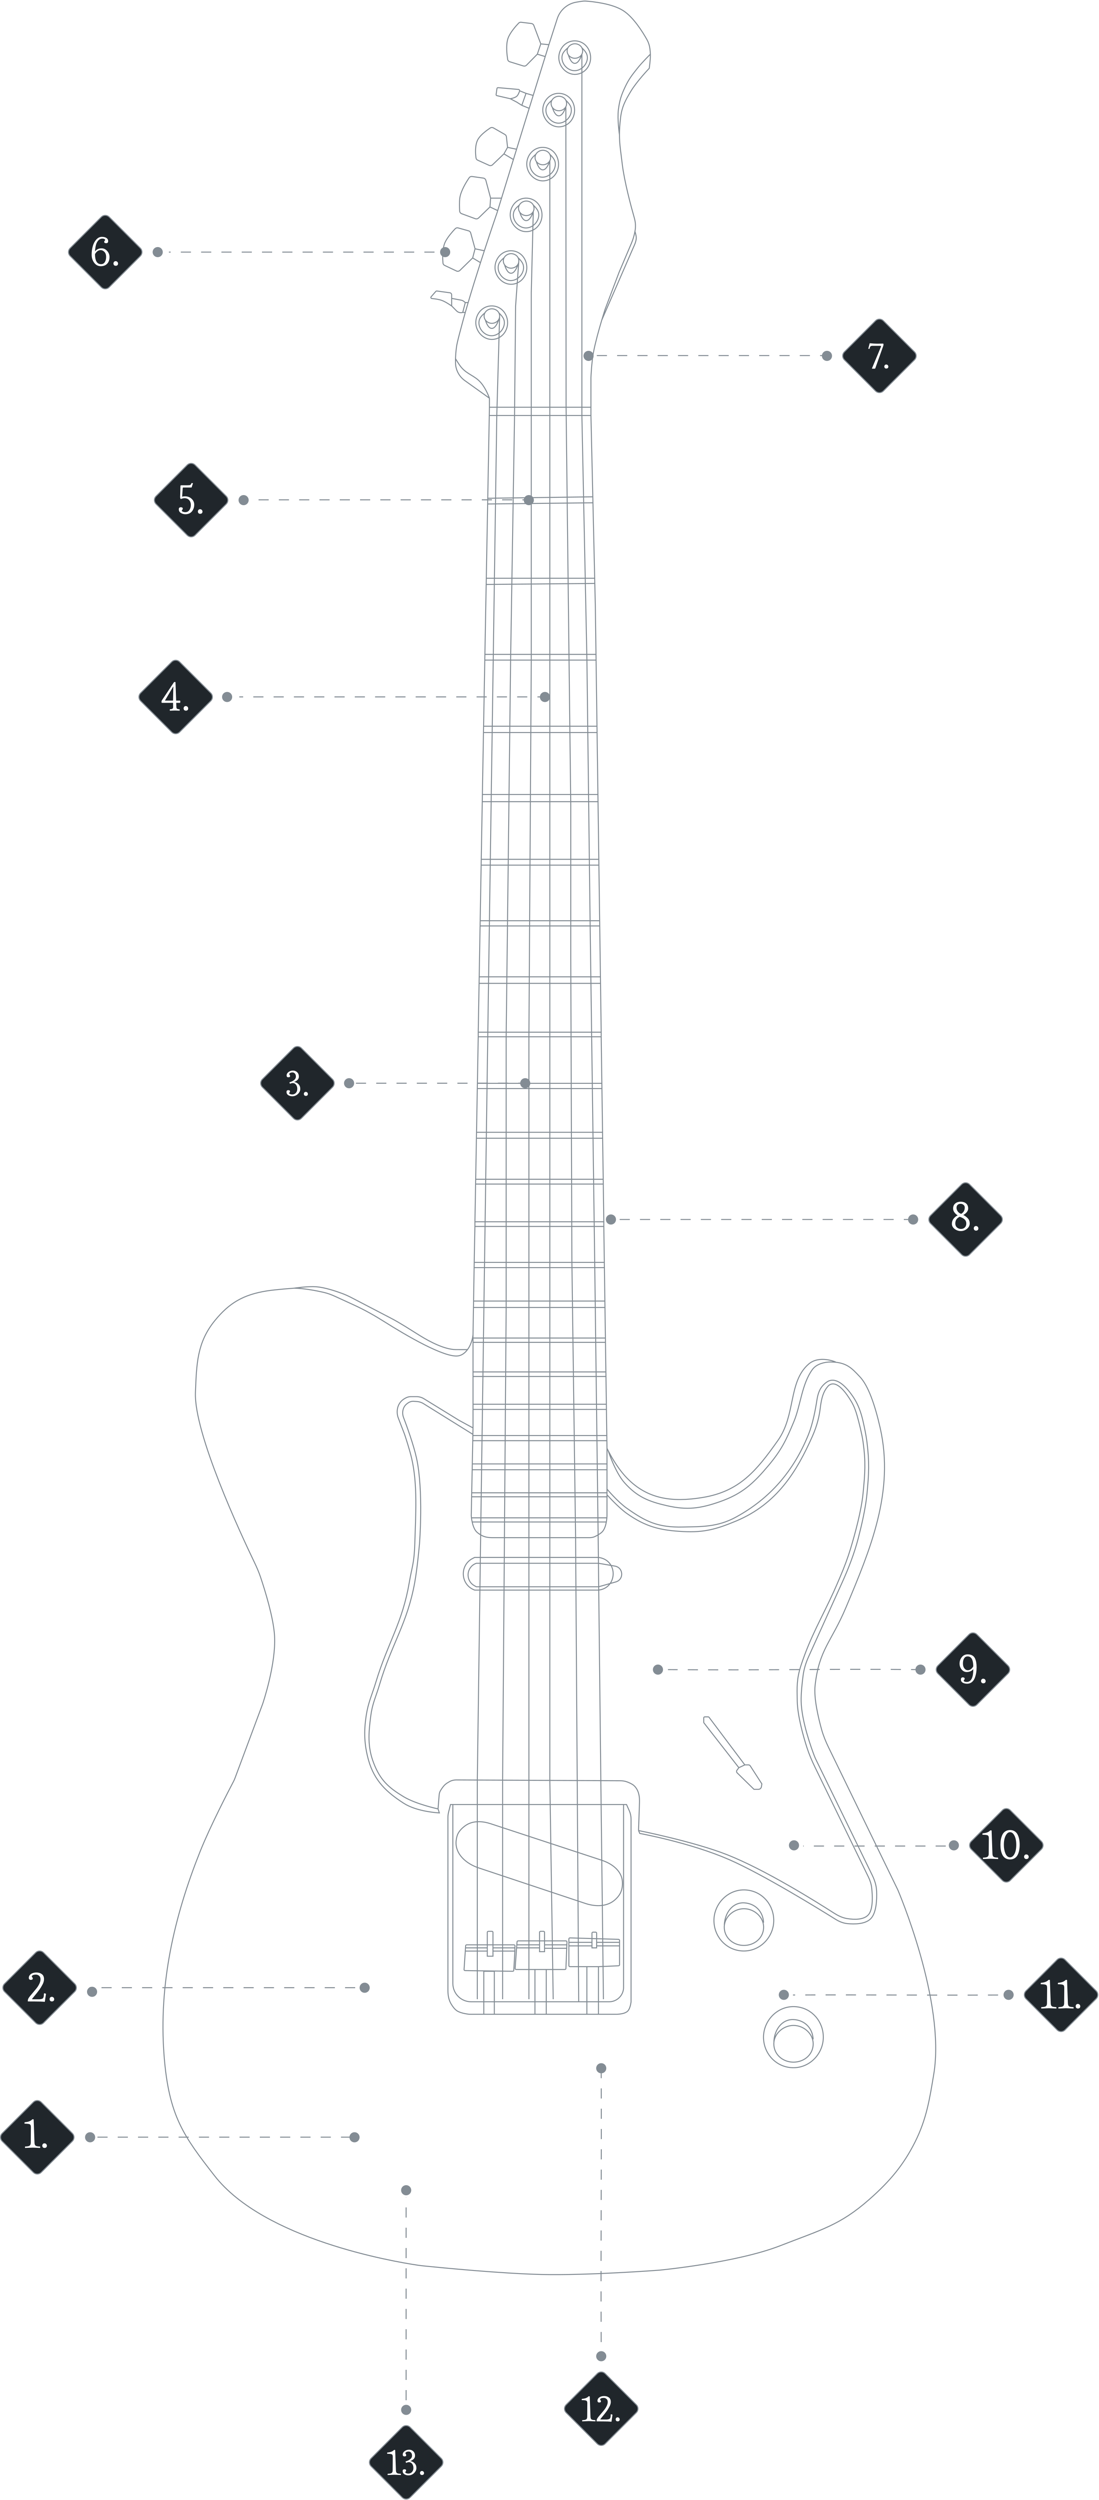 <svg width="1083" height="2463" viewBox="0 0 1083 2463" fill="none" xmlns="http://www.w3.org/2000/svg">
<path d="M582.329 409.371V401.228M582.329 409.371L584.177 489.501M582.329 409.371H573.413M640.901 53.389C641.063 58.845 639.781 67.32 639.781 67.32C639.781 67.32 627.537 80.14 621.755 89.789C616.238 98.996 612.833 105.112 611.566 115.771C610.755 122.593 610.431 127.967 610.436 132.761M640.901 53.389C640.853 51.771 640.659 49.793 640.446 48.016C640.065 44.846 639.075 41.796 637.514 39.012C633.388 31.656 624.125 16.695 613.839 10.294C602.781 3.413 583.926 1.542 577.471 1.091C575.973 0.986 574.479 1.08 572.996 1.318L568.183 2.087C559.256 3.515 551.889 9.838 549.123 18.446L541.156 43.247L540.914 44.027M640.901 53.389C640.901 53.389 632.678 61.523 628.096 67.32C622.883 73.914 619.844 77.686 616.223 85.272C612.256 93.582 610.611 98.718 609.411 107.848C608.143 117.502 610.436 132.761 610.436 132.761M448.867 353.32C448.867 353.32 449.146 344.037 450.643 337.559C452.072 331.379 453.063 327.96 454.678 321.826C455.851 317.369 457.143 312.675 458.518 307.838M448.867 353.32L448.864 357.078C448.859 364.18 452.282 370.848 458.057 374.983L482.298 392.338M448.867 353.32C448.867 353.32 452.03 358.918 454.678 362.036C460.566 368.972 467.859 370.105 473.817 376.98C479.279 383.281 482.298 392.338 482.298 392.338M482.298 392.338V401.228M482.298 401.228L482.149 409.371M482.298 401.228H541.825M610.436 132.761C610.447 142.289 611.759 149.522 613.138 161.27C615.179 178.653 621.823 203.286 625.121 214.855C626.337 219.123 626.562 223.607 625.701 227.961V227.961M625.701 227.961L625.478 229.093C624.755 232.749 623.655 236.322 622.197 239.752L610.005 268.427L596.282 304.724C596.282 304.724 594.86 309.12 592.968 315.464M625.701 227.961C625.701 227.961 627.046 231.953 627.012 234.593C626.966 238.131 624.39 243.265 624.39 243.265L592.968 315.464M592.968 315.464C590.28 324.48 586.647 337.429 584.806 347.288C582.904 357.472 582.329 372.074 582.329 372.074V401.228M466.133 1314.81C466.133 1314.81 465.66 1323.03 460.692 1329.72M466.133 1314.81L466.574 1288.23M466.133 1314.81V1318.33M823.486 1341.94C823.486 1341.94 807.243 1334.8 796.637 1344.18C776.712 1361.79 784.347 1394.1 766.592 1419.23C745.482 1449.1 728.945 1469.3 692.867 1475.35C661.861 1480.55 636.206 1477.13 615.357 1453.59C607.741 1445 601.702 1433.96 599.287 1429.25M598.147 1426.96C598.147 1426.96 598.547 1427.81 599.287 1429.25M598.147 1426.96L598.04 1419.47M598.147 1426.96V1442.35M594.433 1161.88L593.859 1121.47M594.433 1161.88H468.76M594.433 1161.88L594.5 1166.63M599.287 1429.25C599.287 1429.25 606.16 1450.5 615.357 1460.84C627.727 1474.75 639.126 1479.41 657.278 1483.53C677.05 1488.03 689.908 1486.36 709.058 1479.7C731.221 1471.98 742.245 1461.88 757.322 1443.9C770.027 1428.75 774.777 1418.84 782.353 1400.58C789.009 1384.53 790.13 1363.54 800.622 1349.27C804.754 1343.66 812.953 1341.94 818.281 1341.94C834.146 1341.94 839.29 1347.98 847.359 1356.51C855.427 1365.03 862.058 1383.38 867.408 1407.1C881.561 1469.85 857.639 1526.69 833.813 1583.38C819.155 1618.26 807.215 1624.84 803.225 1660.7C801.838 1673.17 806.456 1692.61 809.624 1703.99C811.334 1710.13 813.759 1716.02 816.545 1721.75L884.754 1862.06C884.754 1862.06 932.123 1972.15 920.142 2043.8C916.137 2067.75 913.174 2087.76 901.602 2110.69C890.623 2132.45 877.678 2148.54 856.459 2167.17C827.476 2192.61 809.562 2196.76 768.815 2212.66C725.541 2229.55 649.808 2236.72 649.808 2236.72C649.808 2236.72 580.121 2242.05 533.558 2240.98C493.512 2240.05 434.305 2234.25 418.83 2232.68C416.262 2232.42 413.749 2232.13 411.196 2231.75C387.527 2228.21 260.372 2206.55 211.38 2143.66C181.077 2104.76 166.251 2084.86 161.662 2024.94C156.33 1955.33 171.353 1888.93 197.251 1824.1C207.248 1799.07 225.885 1763.26 230.065 1755.3C230.634 1754.22 231.126 1753.12 231.554 1751.97L258.796 1678.92C258.796 1678.92 272.228 1639.72 270.543 1611.61C269.472 1593.75 261.147 1567 256.802 1554.05C255.103 1548.98 253.022 1544.16 250.705 1539.35C237.454 1511.82 190.937 1412.08 192.588 1371.9C193.74 1343.86 194.054 1322.71 211.837 1301C225.806 1283.94 239.515 1275.59 263.164 1271.87C271.937 1270.49 289.95 1269.19 289.95 1269.19M460.692 1329.72C458.42 1332.78 455.488 1335.23 451.768 1335.88C438.31 1338.23 399.82 1315.52 378.751 1302.23C369.208 1296.21 359.392 1290.65 349.137 1285.95L344.613 1283.87L330.389 1277.35C326.59 1275.61 322.665 1274.16 318.588 1273.24C311.755 1271.69 300.275 1269.45 289.95 1269.19M460.692 1329.72C460.692 1329.72 454.308 1329.78 449.13 1329.72C438.16 1329.59 423.949 1322.23 413.589 1315.8C404.093 1309.91 394.753 1303.72 384.841 1298.56L347.019 1278.87C343.934 1277.26 340.795 1275.77 337.538 1274.55C331.223 1272.19 319.993 1268.4 311.491 1267.8C303.082 1267.2 289.95 1269.19 289.95 1269.19M466.133 1406.9L452.529 1399.51L417.793 1378.15C415.587 1376.79 413.048 1376.07 410.459 1376.07H404.89C402.994 1376.07 401.133 1376.58 399.499 1377.54L398.483 1378.14C395.214 1380.06 392.85 1383.22 391.92 1386.89V1386.89C391.051 1390.33 391.269 1393.95 392.543 1397.26L398.43 1412.54C398.609 1413.01 398.776 1413.47 398.933 1413.95C399.917 1416.92 403.752 1428.69 405.657 1436.86C411.708 1462.82 409.578 1493.01 408.769 1520.72C408.193 1540.48 405.85 1544.17 403.395 1558.74C396.596 1599.1 382.243 1618.2 370.395 1657.38C366.481 1670.32 362.837 1677.28 360.813 1690.65C358.479 1706.07 358.945 1719.25 363.168 1734.26C368.951 1754.81 381.229 1765.95 397.727 1776.63C411.085 1785.27 432.948 1786.21 432.948 1786.21L431.662 1782.26M466.133 1406.9L466.006 1413.24M466.133 1406.9V1388.66M598.147 1467.12C598.147 1467.12 608.519 1479.58 617.794 1486.12C636.238 1499.12 648.118 1505.17 673.3 1504.52C690.989 1504.06 706.873 1504.84 725.444 1494.66C759.152 1476.18 782.101 1449.24 796.637 1413.55C800.98 1402.89 803.678 1388.31 805.034 1379.4C805.83 1374.17 807.33 1368.93 810.932 1365.05C812.727 1363.12 814.87 1361.3 817.084 1360.47C825.812 1357.23 835.007 1367.73 840.942 1376.59C845.658 1383.63 848.497 1391.69 850.392 1399.95C851.876 1406.42 853.51 1414.28 854.304 1420.55C856.846 1440.63 856.26 1452.23 854.304 1472.38C853.01 1485.71 849.181 1502.48 845.729 1515.75C841.829 1530.75 836.209 1545.21 829.825 1559.32L796.828 1632.3C794.172 1638.17 792.258 1644.35 791.413 1650.74C790.436 1658.14 789.336 1668.38 789.486 1676.11C789.869 1695.86 799.785 1723.01 802.528 1730.16C802.99 1731.37 803.508 1732.53 804.073 1733.69L859.627 1847.78C861.992 1852.64 863.633 1857.84 863.851 1863.24C864.192 1871.67 863.682 1884.43 858.215 1890.27C852.845 1896.01 841.856 1895.97 834.889 1895.26C830.725 1894.83 826.864 1893.19 823.314 1890.97C806.185 1880.27 751.692 1846.74 718.583 1832.24C680.425 1815.54 630.456 1806.44 630.456 1806.44L629.237 1803.58M598.147 1467.12V1448.1M598.147 1467.12V1470.81M466.006 1413.24L417.347 1382.97C415.424 1381.77 413.239 1381.06 410.981 1380.89L407.833 1380.66C405.826 1380.51 403.83 1381.07 402.189 1382.23L401.295 1382.87C399.604 1384.07 398.314 1385.75 397.595 1387.69V1387.69C396.528 1390.58 396.569 1393.76 397.662 1396.63C400.841 1404.99 407.568 1423.41 410.5 1436.86C417.479 1468.88 413.412 1520.72 413.412 1520.72C413.412 1520.72 411.4 1544.02 408.769 1558.74C401.446 1599.73 385.893 1619.63 374.096 1659.56C370.522 1671.66 366.987 1678.15 365.359 1690.65C363.155 1707.58 362.084 1721.07 368.201 1737C374.708 1753.95 382.872 1761.25 397.727 1770.23C410.033 1777.67 431.662 1782.26 431.662 1782.26M466.006 1413.24L465.982 1414.4M431.662 1782.26L432.767 1768.48C432.886 1766.98 433.303 1765.52 434.081 1764.24C435.143 1762.48 436.809 1759.97 438.458 1758.45C439.719 1757.28 441.574 1756.14 443.159 1755.26C445.164 1754.16 447.442 1753.7 449.732 1753.71L470.362 1753.82M598.147 1472.75C598.147 1472.75 609.192 1485.15 617.794 1491.23C636.381 1504.37 650.571 1507.81 673.3 1509.01C693.973 1510.09 706.341 1506.57 725.444 1498.6C765.814 1481.74 785.272 1449.59 800.622 1415.02C805.372 1404.32 807.398 1394.84 808.235 1388.01C809.112 1380.86 810.246 1373.4 814.509 1367.59C815.453 1366.3 816.358 1365.25 817.084 1364.74C824.715 1359.42 834.067 1372.6 839.038 1381.08C841.524 1385.33 843.268 1389.94 844.587 1394.68C846.528 1401.65 849.312 1412.4 850.477 1420.55C853.301 1440.28 852.418 1451.76 850.477 1471.59C848.836 1488.37 842.613 1511.12 838.255 1525.6C835.422 1535.01 831.935 1544.19 828.092 1553.23C825.864 1558.47 823.453 1564.08 821.794 1567.75C810.406 1592.94 798.471 1612.67 789.252 1641.14C785.023 1654.2 785.33 1662.38 785.642 1676.11C785.976 1690.76 791.441 1710.15 795.177 1721.8C797.357 1728.61 800.203 1735.16 803.328 1741.58L855.72 1849.27C857.375 1852.67 858.577 1856.28 858.991 1860.04C859.796 1867.36 860.443 1879.86 856.459 1885.65C852.192 1891.84 841.872 1891.46 834.842 1890.33C830.081 1889.57 825.728 1887.42 821.673 1884.81C804.42 1873.72 753.983 1842.16 716.579 1827.42C683.283 1814.31 629.237 1803.58 629.237 1803.58M598.147 1472.75V1470.81M598.147 1472.75V1474.74M629.237 1803.58L630.183 1775.86C630.362 1770.59 629.618 1765.11 626.327 1760.99C625.792 1760.32 625.23 1759.71 624.655 1759.21C622.817 1757.61 619.87 1756.34 617.62 1755.53C615.564 1754.79 613.379 1754.53 611.193 1754.52L592.086 1754.42M582.329 401.228H557.844M482.149 409.371L480.657 490.92M482.149 409.371H489.551M480.657 490.92L584.177 489.501M480.657 490.92L480.554 496.559M584.177 489.501L584.312 495.377M480.554 496.559L584.312 495.377M480.554 496.559L479.216 569.71M584.312 495.377L586.026 569.71M479.216 569.71H586.026M479.216 569.71L479.104 575.836M586.026 569.71L586.144 574.84M479.104 575.836L586.144 574.84M479.104 575.836L477.843 644.738M586.144 574.84L586.669 597.618L587.317 644.738M477.843 644.738L477.74 650.373M477.843 644.738H557.844H560.691M587.317 644.738L587.395 650.373M587.317 644.738H560.691M477.74 650.373L476.548 715.53M477.74 650.373H503.174M587.395 650.373L588.291 715.53M587.395 650.373H578.374M476.548 715.53H588.291M476.548 715.53L476.434 721.741M588.291 715.53L588.377 721.741M476.434 721.741L476.321 727.952L475.362 782.792M476.434 721.741H541.825M588.377 721.741L589.217 782.792M588.377 721.741H541.825M475.362 782.792H589.217M475.362 782.792L475.239 789.846M589.217 782.792L589.314 789.846M475.239 789.846H589.314M475.239 789.846L474.245 846.655M589.314 789.846L590.096 846.655M474.245 846.655H590.096M474.245 846.655L474.145 852.388M590.096 846.655L590.174 852.388M474.145 852.388H590.174M474.145 852.388L473.187 907.168M590.174 852.388L590.928 907.168M473.187 907.168L473.098 912.297M473.187 907.168H581.499M590.928 907.168L590.999 912.297M590.928 907.168H581.499M473.098 912.297H590.999M473.098 912.297L472.221 962.441M590.999 912.297L591.689 962.441M472.221 962.441H591.689M472.221 962.441L472.108 968.874M591.689 962.441L591.777 968.874M472.108 968.874L471.267 1017M472.108 968.874H481.403M591.777 968.874L592.44 1017M591.777 968.874H481.403M471.267 1017H592.44M471.267 1017V1021.51M592.44 1017V1021.51M471.267 1021.51L470.448 1067.38M471.267 1021.51H498.794M592.44 1021.51L593.091 1067.38M592.44 1021.51H521.214M470.448 1067.38H593.091M470.448 1067.38L470.356 1072.55M593.091 1067.38L593.164 1072.55M470.356 1072.55H593.164M470.356 1072.55L469.587 1115.6M593.164 1072.55L593.776 1115.6M469.587 1115.6L469.482 1121.47M469.587 1115.6H541.825M593.776 1115.6L593.859 1121.47M593.776 1115.6H541.825M469.482 1121.47H593.859M469.482 1121.47L468.76 1161.88M468.76 1161.88L468.676 1166.63M468.676 1166.63H594.5M468.676 1166.63L468.012 1203.79M594.5 1166.63L595.02 1203.79M468.012 1203.79H595.02M468.012 1203.79V1208.39M595.02 1203.79V1208.39M468.012 1208.39L467.473 1233.98L467.31 1243.78M468.012 1208.39H595.02M595.02 1208.39L595.527 1243.78M467.31 1243.78L467.225 1248.95M467.31 1243.78H563.574M595.527 1243.78L595.601 1248.95M595.527 1243.78H586.056M467.225 1248.95H595.601M467.225 1248.95L466.679 1281.88M595.601 1248.95L596.072 1281.88M466.679 1281.88H596.072M466.679 1281.88L466.574 1288.23M596.072 1281.88L596.162 1288.23M466.574 1288.23H498.794M596.162 1288.23L596.593 1318.33M596.162 1288.23H498.794M466.133 1318.33H596.593M466.133 1318.33V1322.57M596.593 1318.33L596.654 1322.57M466.133 1322.57V1351.71M466.133 1322.57H521.214M596.654 1322.57L597.07 1351.71M596.654 1322.57H521.214M466.133 1351.71H597.07M466.133 1351.71V1356.22M597.07 1351.71L597.135 1356.22M466.133 1356.22H597.135M466.133 1356.22V1383.56M597.135 1356.22L597.526 1383.56M466.133 1383.56H597.526M466.133 1383.56V1388.66M597.526 1383.56L597.599 1388.66M466.133 1388.66H597.599M597.599 1388.66L597.967 1414.4M465.982 1414.4H597.967M465.982 1414.4L465.88 1419.47M597.967 1414.4L598.04 1419.47M465.88 1419.47H598.04M465.88 1419.47L465.418 1442.35M465.418 1442.35H598.147M465.418 1442.35L465.302 1448.1M598.147 1442.35V1448.1M465.302 1448.1H598.147M465.302 1448.1L464.844 1470.81M464.844 1470.81H598.147M464.844 1470.81L464.765 1474.74M464.765 1474.74L464.386 1493.53C464.386 1493.53 464.437 1494.28 464.59 1495.47M464.765 1474.74H598.147M598.147 1474.74V1493.22C598.147 1493.43 598.145 1493.63 598.137 1493.84C598.124 1494.16 598.096 1494.73 598.035 1495.47M464.59 1495.47H598.035M464.59 1495.47C464.73 1496.55 464.954 1498 465.302 1499.57M598.035 1495.47C597.945 1496.55 597.784 1498 597.499 1499.57M465.302 1499.57C466.023 1502.84 467.273 1506.66 469.399 1509.01C470.477 1510.2 472.068 1511.3 473.663 1512.24M465.302 1499.57H597.499M597.499 1499.57C596.912 1502.82 595.798 1506.62 593.687 1509.01C592.678 1510.15 591.057 1511.27 589.424 1512.24M713.764 1896.52C714.268 1884.96 721.704 1874.22 733.255 1874.82C744.233 1875.39 751.983 1883.33 752.459 1894.32M713.767 1896.52C714.271 1884.96 721.707 1874.22 733.258 1874.82C744.236 1875.39 751.987 1883.33 752.462 1894.31M762.608 2011.52C763.112 1999.96 770.548 1989.22 782.099 1989.82C793.077 1990.39 800.828 1998.33 801.303 2009.31M461.338 298.103H458.522M461.338 298.103C460.369 301.393 459.425 304.647 458.518 307.838M461.338 298.103C465.197 285.003 469.466 271.333 473.496 258.775M458.522 298.103L455.991 307.838M458.522 298.103L457.176 297.002C456.398 296.367 455.474 295.936 454.487 295.751L445.07 293.98M455.991 307.838H458.518M455.991 307.838L455.61 307.93C453.565 308.428 451.409 307.817 449.928 306.321L445.07 301.412M445.07 293.98V290.443C445.07 289.443 444.331 288.596 443.34 288.461L430.434 286.706C430.101 286.661 429.767 286.785 429.546 287.038L424.845 292.413C424.293 293.045 424.713 294.053 425.548 294.127C428.074 294.35 432.39 294.877 435.523 296.033C439.551 297.52 445.07 301.483 445.07 301.483V293.98ZM468.147 245.128L477.284 247.07M468.147 245.128L463.854 229.53C463.574 228.515 462.782 227.72 461.768 227.437L451.481 224.566C450.445 224.277 449.336 224.561 448.595 225.341C446.182 227.879 440.813 233.835 438.578 238.804C435.668 245.274 436.176 255.27 436.514 259.158C436.603 260.176 437.239 261.047 438.162 261.484L449.815 267.003C450.949 267.541 452.298 267.315 453.196 266.438L465.775 254.141M468.147 245.128L465.775 254.141M477.284 247.07C484.256 225.71 489.73 209.88 489.73 209.88L490.463 207.498M477.284 247.07C476.06 250.819 474.79 254.74 473.496 258.775M465.775 254.141L473.496 258.775M482.826 203.905L490.463 207.498M482.826 203.905L483.478 195.229M482.826 203.905L471.532 214.85C470.704 215.652 469.49 215.909 468.409 215.511L454.89 210.54C453.796 210.137 453.034 209.139 452.964 207.975C452.788 205.032 452.557 199.295 453.096 195.229C454.09 187.736 459.973 178.581 462.379 175.094C463.001 174.193 464.077 173.748 465.161 173.9L476.295 175.463C477.488 175.631 478.465 176.495 478.776 177.659L483.478 195.229M490.463 207.498L494.236 195.229M494.236 195.229H483.478M494.236 195.229L505.939 157.176M509.058 147.034L517.546 119.435L521.482 106.736M509.058 147.034L500.175 145.203M509.058 147.034L505.939 157.176M500.175 145.203L499.037 134.777C498.933 133.823 498.379 132.976 497.546 132.499L486.177 125.99C485.232 125.449 484.072 125.461 483.163 126.061C480.297 127.954 474.037 132.406 471.289 136.842C467.708 142.624 468.575 152.009 469.089 155.658C469.225 156.617 469.859 157.414 470.742 157.814L482.038 162.935C483.154 163.441 484.466 163.217 485.351 162.369L496.591 151.61M500.175 145.203L496.591 151.61M505.939 157.176L496.591 151.61M525.417 94.037L518.372 91.975M525.417 94.037L521.482 106.736M525.417 94.037L537.287 55.732M518.372 91.975L514.201 103.794M518.372 91.975L512.115 89.472M514.201 103.794L521.482 106.736M514.201 103.794L509.195 100.596L502.799 97.259M502.799 97.259L489.652 94.243C489.145 94.126 488.812 93.641 488.885 93.126L489.733 87.211C489.808 86.686 490.281 86.31 490.81 86.357L510.868 88.112C511.574 88.174 512.115 88.764 512.115 89.472V89.472M502.799 97.259C502.799 97.259 506.999 96.704 509.195 94.895C510.794 93.578 512.115 89.472 512.115 89.472M540.914 44.027L532.917 43.247M540.914 44.027L537.287 55.732M532.917 43.247L526.059 25.07C525.665 24.024 524.721 23.284 523.612 23.15L513.538 21.934C512.638 21.825 511.742 22.125 511.113 22.778C508.694 25.293 502.587 32.022 500.586 37.827C498.337 44.353 499.623 54.514 500.277 58.564C500.452 59.65 501.241 60.519 502.292 60.843L515.804 65.002C516.875 65.332 518.04 65.038 518.825 64.24L529.503 53.389M532.917 43.247L529.503 53.389M537.287 55.732L529.503 53.389M446.257 1777.94V1954.27C446.257 1959.3 448.354 1964.09 452.041 1967.51V1967.51C455.374 1970.59 459.748 1972.3 464.289 1972.3H570.258M614.485 1777.94H617.396L620.141 1784.11C621.277 1786.67 621.864 1789.44 621.864 1792.23V1972.3C621.864 1972.3 621.263 1978.5 618.792 1981.24C615.322 1985.09 605.946 1984.59 605.946 1984.59H589.739M614.485 1777.94H443.942L442.074 1785.34C441.63 1787.1 441.405 1788.91 441.405 1790.72V1961.18C441.405 1965.72 442.128 1970.29 444.421 1974.21C445.973 1976.86 448.035 1979.7 450.396 1981.24C454.475 1983.9 462.404 1984.59 462.404 1984.59H476.748M614.485 1777.94V1958.06C614.485 1960.74 613.733 1963.36 612.314 1965.62V1965.62C609.71 1969.78 605.149 1972.3 600.243 1972.3H570.258M476.748 1984.59V1942.25H487.135V1984.59M476.748 1984.59H487.135M487.135 1984.59H527.163M527.163 1940.49V1984.59M527.163 1940.49H538.31M527.163 1940.49H508.618C508.037 1940.49 507.578 1940 507.62 1939.42L509.086 1919.17M527.163 1984.59H538.31M538.31 1940.49V1984.59M538.31 1940.49H556.676C557.212 1940.49 557.654 1940.07 557.675 1939.53L558.463 1919.57M538.31 1984.59H578.339M578.339 1937.69V1984.59M578.339 1937.69H589.739M578.339 1937.69H561.605C561.053 1937.69 560.605 1937.24 560.605 1936.69V1917.22M578.339 1984.59H589.739M589.739 1937.69V1984.59M589.739 1937.69L609.558 1936.83C610.093 1936.8 610.514 1936.36 610.514 1935.83V1917.22M458.732 1919.17L458.869 1917.12C458.905 1916.6 459.341 1916.19 459.867 1916.19H506.491C507.063 1916.19 507.519 1916.67 507.49 1917.24L507.394 1919.17M458.732 1919.17H480.198M458.732 1919.17L458.519 1922.34M480.198 1919.17V1903.88C480.198 1903.33 480.646 1902.88 481.198 1902.88H484.792C485.344 1902.88 485.792 1903.33 485.792 1903.88V1919.17M480.198 1919.17V1922.34M485.792 1919.17H507.394M485.792 1919.17V1922.34M507.394 1919.17V1922.34M458.519 1922.34L457.296 1940.51C457.257 1941.08 457.706 1941.56 458.28 1941.57L505.287 1942.24C505.822 1942.24 506.268 1941.83 506.299 1941.3L507.394 1922.34M458.519 1922.34H480.198M480.198 1922.34V1927.39H485.792V1922.34M485.792 1922.34H507.394M509.301 1916.19L509.516 1913.22C509.554 1912.7 509.989 1912.29 510.514 1912.29H557.71C558.278 1912.29 558.731 1912.76 558.709 1913.33L558.596 1916.19M509.301 1916.19H531.689M509.301 1916.19L509.086 1919.17M531.689 1916.19V1903.88C531.689 1903.33 532.136 1902.88 532.689 1902.88H535.624C536.176 1902.88 536.624 1903.33 536.624 1903.88V1916.19M531.689 1916.19V1919.17M536.624 1916.19H558.596M536.624 1916.19V1919.57M558.596 1916.19L558.463 1919.57M509.086 1919.17H531.689M531.689 1919.17V1922.95H536.624V1919.57M536.624 1919.57H558.463M560.605 1913.75V1910.35C560.605 1909.79 561.071 1909.34 561.635 1909.35L609.544 1910.78C610.085 1910.8 610.514 1911.24 610.514 1911.78V1913.75M560.605 1913.75H583.343M560.605 1913.75V1917.22M583.343 1913.75V1904.7C583.343 1904.15 583.791 1903.7 584.343 1903.7H586.949C587.502 1903.7 587.949 1904.15 587.949 1904.7V1913.75M583.343 1913.75V1917.22M587.949 1913.75H610.514M587.949 1913.75V1917.22M610.514 1913.75V1917.22M560.605 1917.22H583.343M583.343 1917.22V1919.17H587.949V1917.22M587.949 1917.22H610.514M728.099 1741.66L693.721 1697.55C693.584 1697.38 693.51 1697.16 693.51 1696.94V1692.57C693.51 1692.02 693.957 1691.57 694.51 1691.57H697.905C698.219 1691.57 698.516 1691.72 698.704 1691.97L733.973 1738.89M728.099 1741.66L726.241 1744.12C725.635 1744.93 725.72 1746.05 726.439 1746.76L743.02 1762.98H747.359C748.826 1762.98 750.077 1761.92 750.318 1760.48L750.792 1757.63L739.278 1739.8C738.91 1739.23 738.277 1738.89 737.598 1738.89H733.973M728.099 1741.66L733.973 1738.89M560.108 54.139C559.293 52.983 558.819 51.593 558.849 50.083C558.87 48.998 559.164 47.986 559.658 47.087M560.108 54.139C561.602 56.258 564.239 57.585 567.003 57.405C569.791 57.223 572.234 55.671 573.413 53.389M560.108 54.139C560.108 54.139 562.192 62.03 566.186 62.423C570.682 62.865 573.413 53.389 573.413 53.389M573.413 53.389C573.921 52.406 574.194 51.287 574.158 50.083C574.125 48.977 573.863 47.971 573.413 47.087M573.413 53.389V266.31V409.371M573.413 47.087C572.401 45.099 570.44 43.731 568.001 43.247C564.689 42.589 561.198 44.288 559.658 47.087M573.413 47.087C573.413 47.087 577.591 50.866 578.471 54.139C580.505 61.71 573.54 70.017 565.71 69.636C557.983 69.26 551.719 60.655 554.376 53.389C555.479 50.373 559.658 47.087 559.658 47.087M544.314 105.849C543.5 104.694 543.025 103.303 543.055 101.793C543.076 100.709 543.37 99.696 543.864 98.797M544.314 105.849C545.808 107.968 548.445 109.296 551.209 109.115C553.997 108.933 556.44 107.382 557.619 105.1M544.314 105.849C544.314 105.849 546.398 113.741 550.392 114.133C554.888 114.576 557.619 105.1 557.619 105.1M557.619 105.1C558.127 104.116 558.4 102.997 558.364 101.793C558.332 100.688 558.069 99.681 557.619 98.797M557.619 105.1L557.844 401.228M557.619 98.797C556.607 96.81 554.646 95.442 552.207 94.957C548.895 94.3 545.405 95.998 543.864 98.797M557.619 98.797C557.619 98.797 561.797 102.576 562.677 105.849C564.711 113.42 557.746 121.727 549.916 121.346C542.189 120.97 535.925 112.365 538.582 105.1C539.685 102.084 543.864 98.797 543.864 98.797M528.52 159.077C527.706 157.922 527.231 156.531 527.261 155.021C527.282 153.937 527.576 152.924 528.071 152.025M528.52 159.077C530.014 161.196 532.651 162.524 535.415 162.343C538.203 162.161 540.646 160.61 541.825 158.328M528.52 159.077C528.52 159.077 530.605 166.969 534.598 167.361C539.094 167.804 541.825 158.328 541.825 158.328M541.825 158.328C542.333 157.344 542.606 156.225 542.57 155.021C542.538 153.916 542.275 152.909 541.825 152.025M541.825 158.328V401.228M541.825 152.025C540.813 150.038 538.852 148.67 536.413 148.186C533.102 147.528 529.611 149.226 528.071 152.025M541.825 152.025C541.825 152.025 546.004 155.804 546.883 159.077C548.917 166.648 541.953 174.955 534.122 174.574C526.396 174.198 520.131 165.593 522.788 158.328C523.891 155.312 528.071 152.025 528.071 152.025M512.212 209.103C511.398 207.947 510.923 206.556 510.953 205.047C510.974 203.962 511.268 202.949 511.762 202.05M512.212 209.103C513.706 211.222 516.343 212.549 519.107 212.369C521.895 212.187 524.338 210.635 525.517 208.353M512.212 209.103C512.212 209.103 514.297 216.994 518.29 217.387C522.786 217.829 525.517 208.353 525.517 208.353M525.517 208.353C526.025 207.37 526.298 206.25 526.262 205.047C526.23 203.941 525.967 202.934 525.517 202.05M525.517 208.353L523.538 288.377V409.371M525.517 202.05C524.505 200.063 522.544 198.695 520.105 198.211C516.794 197.553 513.303 199.252 511.762 202.05M525.517 202.05C525.517 202.05 529.696 205.829 530.575 209.103C532.609 216.674 525.645 224.981 517.814 224.599C510.087 224.223 503.823 215.619 506.48 208.353C507.583 205.337 511.762 202.05 511.762 202.05M497.235 260.944C496.421 259.788 495.946 258.398 495.976 256.888C495.998 255.803 496.291 254.791 496.786 253.892M497.235 260.944C498.729 263.063 501.366 264.39 504.13 264.21C506.918 264.028 509.362 262.476 510.54 260.194M497.235 260.944C497.235 260.944 499.32 268.835 503.313 269.228C507.809 269.67 510.54 260.194 510.54 260.194M510.54 260.194C511.049 259.211 511.322 258.092 511.286 256.888M511.286 256.888C511.253 255.782 510.991 254.776 510.54 253.892M511.286 256.888L508.098 301.412L507.055 409.371M510.54 253.892C509.529 251.905 507.568 250.536 505.129 250.052C501.817 249.394 498.326 251.093 496.786 253.892M510.54 253.892C510.54 253.892 514.719 257.671 515.598 260.944C517.633 268.515 510.668 276.822 502.837 276.441C495.111 276.064 488.846 267.46 491.503 260.194C492.606 257.178 496.786 253.892 496.786 253.892M478.303 315.286C477.489 314.131 477.014 312.74 477.044 311.231C477.065 310.146 477.359 309.133 477.853 308.234M478.303 315.286C479.797 317.405 482.434 318.733 485.198 318.553C487.986 318.371 490.429 316.819 491.608 314.537M478.303 315.286C478.303 315.286 480.388 323.178 484.381 323.571C488.877 324.013 491.608 314.537 491.608 314.537M491.608 314.537C492.116 313.554 492.389 312.434 492.353 311.231M492.353 311.231C492.321 310.125 492.058 309.118 491.608 308.234M492.353 311.231L489.551 409.371M491.608 308.234C490.596 306.247 488.635 304.879 486.196 304.395C482.885 303.737 479.394 305.436 477.853 308.234M491.608 308.234C491.608 308.234 495.787 312.013 496.666 315.286C498.7 322.858 491.736 331.165 483.905 330.783C476.178 330.407 469.914 321.803 472.571 314.537C473.674 311.521 477.853 308.234 477.853 308.234M489.551 409.371L481.403 968.874M489.551 409.371H507.055M481.403 968.874L473.663 1512.24M473.663 1512.24C473.993 1512.43 474.324 1512.61 474.649 1512.79C477.675 1514.43 481.129 1515 484.571 1515H541.825M473.663 1512.24L470.362 1753.82M470.362 1753.82V1969.76M470.362 1753.82L495.286 1753.94M507.055 409.371L503.174 650.373M507.055 409.371H523.538M503.174 650.373L498.794 1021.51M503.174 650.373H523.538M498.794 1021.51V1288.23M498.794 1021.51H521.214M498.794 1288.23L495.286 1753.94M495.286 1753.94V1969.76M495.286 1753.94L521.214 1754.07M523.538 409.371V650.373M523.538 409.371H541.825M523.538 650.373L521.214 1021.51M523.538 650.373H578.374M521.214 1021.51V1322.57M521.214 1322.57V1754.07M521.214 1754.07V1969.76M521.214 1754.07L592.086 1754.42M541.825 401.228V409.371M541.825 401.228H557.844M541.825 409.371L541.825 721.741M541.825 409.371H573.413M541.825 721.741V1115.6M541.825 1115.6V1515M541.825 1515V1753.7L545.141 1969.76M541.825 1515H567.219M557.844 401.228L560.691 644.738M567.219 1515H581.134C582.994 1515 584.841 1514.64 586.507 1513.81C587.387 1513.37 588.408 1512.84 589.424 1512.24M567.219 1515L563.574 1243.78M567.219 1515L570.258 1972.3M563.574 1243.78L562.449 943.742V792.886L560.691 644.738M563.574 1243.78H586.056M573.413 409.371L578.374 650.373M578.374 650.373L581.499 907.168M589.424 1512.24L586.056 1243.78M589.424 1512.24L592.086 1754.42M586.056 1243.78L581.499 907.168M592.086 1754.42L594.644 1969.76M467.811 1534.46H589.835L591.08 1534.7C609.331 1538.17 608.3 1564.64 589.835 1566.68V1566.68H467.811V1566.68C453.708 1561.59 452.564 1542.09 465.976 1535.38L467.811 1534.46ZM469.399 1540.26H589.835L606.011 1543.04C614.409 1544.49 615.026 1556.32 606.823 1558.63L589.835 1563.42H469.399L467.384 1562.27C458.319 1557.11 459.549 1543.68 469.399 1540.26V1540.26ZM733.255 1862.06C716.15 1861.9 702.394 1877.25 703.618 1894.32C704.756 1910.18 717.347 1922.37 733.255 1922.26C750.161 1922.15 763.488 1907.15 762.428 1890.27C761.434 1874.46 749.102 1862.21 733.255 1862.06ZM733.255 1880.61C722.678 1880.53 712.905 1889.39 713.764 1900.13C714.562 1910.11 723.248 1916.84 733.255 1916.77C743.177 1916.7 751.667 1910.02 752.459 1900.13C753.313 1889.47 743.751 1880.68 733.255 1880.61ZM733.258 1862.06C716.153 1861.9 702.398 1877.25 703.621 1894.31C704.76 1910.18 717.351 1922.37 733.258 1922.26C750.165 1922.15 763.492 1907.15 762.431 1890.27C761.437 1874.45 749.106 1862.21 733.258 1862.06ZM733.258 1880.6C722.681 1880.53 712.908 1889.39 713.767 1900.13C714.566 1910.11 723.251 1916.84 733.258 1916.77C743.18 1916.7 751.67 1910.02 752.462 1900.13C753.316 1889.47 743.754 1880.68 733.258 1880.6ZM782.099 1977.06C764.994 1976.9 751.238 1992.25 752.462 2009.31C753.601 2025.18 766.191 2037.37 782.099 2037.26C799.006 2037.15 812.333 2022.15 811.272 2005.27C810.278 1989.45 797.947 1977.21 782.099 1977.06ZM782.099 1995.6C771.522 1995.53 761.749 2004.39 762.608 2015.13C763.406 2025.11 772.092 2031.84 782.099 2031.77C792.021 2031.7 800.511 2025.02 801.303 2015.13C802.157 2004.47 792.595 1995.68 782.099 1995.6ZM611.219 1865.45C613.129 1861.7 613.58 1857.59 613.303 1853.71C612.549 1843.15 603.077 1836.17 593.014 1832.86L483.635 1796.9C475.177 1794.12 465.673 1793.62 458.463 1798.85C454.9 1801.43 451.627 1804.81 450.396 1808.97C449.933 1810.54 449.641 1812.17 449.481 1813.82C448.236 1826.64 459.365 1836.28 471.589 1840.35L576.818 1875.4C586.861 1878.75 598.384 1878.8 606.206 1871.67C608.266 1869.79 610.079 1867.69 611.219 1865.45ZM567.003 40.265C558.233 39.891 551.236 46.971 550.695 55.732C550.102 65.321 558.448 74.229 568.001 73.214C576.693 72.29 582.543 64.455 581.98 55.732C581.438 47.342 575.403 40.623 567.003 40.265ZM551.209 91.975C542.439 91.602 535.443 98.682 534.901 107.443C534.308 117.031 542.654 125.939 552.207 124.924C560.899 124.001 566.749 116.166 566.186 107.443C565.644 99.052 559.609 92.333 551.209 91.975ZM535.415 145.203C526.645 144.83 519.649 151.91 519.107 160.671C518.514 170.259 526.861 179.167 536.413 178.152C545.106 177.229 550.955 169.394 550.392 160.671C549.85 152.28 543.815 145.561 535.415 145.203ZM519.107 195.229C510.337 194.855 503.341 201.935 502.799 210.696C502.206 220.284 510.553 229.193 520.105 228.178C528.797 227.254 534.647 219.419 534.084 210.696C533.542 202.306 527.507 195.586 519.107 195.229ZM504.13 247.07C495.36 246.696 488.364 253.776 487.822 262.537C487.229 272.126 495.576 281.034 505.129 280.019C513.821 279.095 519.67 271.26 519.107 262.537C518.565 254.147 512.531 247.427 504.13 247.07ZM485.198 301.412C476.428 301.039 469.432 308.119 468.89 316.88C468.297 326.468 476.644 335.377 486.196 334.361C494.888 333.438 500.738 325.603 500.175 316.88C499.633 308.49 493.598 301.77 485.198 301.412Z" stroke="#838C94"/>
<path d="M346.014 2105.67C245.565 2105.67 189.248 2105.67 88.8 2105.67M907.777 1645.01C807.322 1644.1 758.684 1645.92 658.229 1645.01M350.009 1958.42C247.787 1958.42 190.475 1958.42 88.252 1958.42M520.735 1067.28H340.974M983.558 1965.65C902.873 1965.99 862.101 1965.28 781.417 1965.62M932.007 1818.85C877.115 1818.85 846.34 1818.85 791.448 1818.85M900.645 1201.52L607.423 1201.52M400.189 2364.89C400.189 2283.03 400.193 2246.62 400.193 2164.76M592.431 2307.6C591.931 2195.53 592.931 2147.34 592.431 2035.26M539.619 686.632L235.796 686.629M818.129 350.341H579.285M524.796 492.481H252.695M428.18 248.398H166.427" stroke="#838C94" stroke-dasharray="10 10"/>
<path d="M986.146 1197.66C988.284 1199.8 988.284 1203.27 986.146 1205.4L955.416 1236.13C953.278 1238.27 949.811 1238.27 947.673 1236.13L916.943 1205.4C914.805 1203.27 914.805 1199.8 916.943 1197.66L947.673 1166.93C949.811 1164.79 953.278 1164.79 955.416 1166.93L986.146 1197.66Z" fill="#20262B" stroke="#838C94"/>
<path d="M901.232 346.763C903.37 348.901 903.37 352.367 901.232 354.505L870.502 385.235C868.364 387.373 864.897 387.373 862.759 385.235L832.029 354.505C829.891 352.367 829.891 348.901 832.029 346.763L862.759 316.033C864.897 313.895 868.364 313.895 870.502 316.033L901.232 346.763Z" fill="#20262B" stroke="#838C94"/>
<path d="M138.308 244.513C140.446 246.651 140.446 250.117 138.308 252.255L107.578 282.985C105.44 285.123 101.973 285.123 99.835 282.985L69.105 252.255C66.968 250.117 66.968 246.651 69.105 244.513L99.835 213.783C101.973 211.645 105.44 211.645 107.578 213.783L138.308 244.513Z" fill="#20262B" stroke="#838C94"/>
<path d="M222.952 488.88C225.09 491.018 225.09 494.485 222.952 496.623L192.222 527.353C190.084 529.491 186.618 529.491 184.48 527.353L153.75 496.623C151.612 494.485 151.612 491.018 153.75 488.88L184.48 458.15C186.618 456.012 190.084 456.012 192.222 458.15L222.952 488.88Z" fill="#20262B" stroke="#838C94"/>
<path d="M207.718 682.841C209.856 684.979 209.856 688.446 207.718 690.584L176.988 721.313C174.85 723.451 171.384 723.451 169.246 721.313L138.516 690.584C136.378 688.446 136.378 684.979 138.516 682.841L169.246 652.111C171.384 649.973 174.85 649.973 176.988 652.111L207.718 682.841Z" fill="#20262B" stroke="#838C94"/>
<path d="M327.71 1063.4C329.848 1065.53 329.848 1069 327.71 1071.14L296.98 1101.87C294.842 1104.01 291.376 1104.01 289.238 1101.87L258.508 1071.14C256.37 1069 256.37 1065.53 258.508 1063.4L289.238 1032.67C291.376 1030.53 294.842 1030.53 296.98 1032.67L327.71 1063.4Z" fill="#20262B" stroke="#838C94"/>
<path d="M73.632 1954.58C75.77 1956.72 75.77 1960.19 73.632 1962.33L42.902 1993.06C40.764 1995.19 37.298 1995.19 35.16 1993.06L4.43 1962.33C2.292 1960.19 2.292 1956.72 4.43 1954.58L35.16 1923.85C37.298 1921.72 40.764 1921.72 42.902 1923.85L73.632 1954.58Z" fill="#20262B" stroke="#838C94"/>
<path d="M71.335 2101.93C73.473 2104.07 73.473 2107.53 71.335 2109.67L40.605 2140.4C38.467 2142.54 35.001 2142.54 32.863 2140.4L2.133 2109.67C-0.005 2107.53 -0.005 2104.07 2.133 2101.93L32.863 2071.2C35.001 2069.06 38.467 2069.06 40.605 2071.2L71.335 2101.93Z" fill="#20262B" stroke="#838C94"/>
<path d="M434.857 2422.2C436.995 2424.34 436.995 2427.81 434.857 2429.94L404.127 2460.67C401.989 2462.81 398.522 2462.81 396.384 2460.67L365.654 2429.94C363.516 2427.81 363.516 2424.34 365.654 2422.2L396.384 2391.47C398.522 2389.33 401.989 2389.33 404.127 2391.47L434.857 2422.2Z" fill="#20262B" stroke="#838C94"/>
<path d="M627.081 2369.35C629.219 2371.49 629.219 2374.95 627.081 2377.09L596.351 2407.82C594.213 2409.96 590.747 2409.96 588.609 2407.82L557.879 2377.09C555.741 2374.95 555.741 2371.49 557.879 2369.35L588.609 2338.62C590.747 2336.48 594.213 2336.48 596.351 2338.62L627.081 2369.35Z" fill="#20262B" stroke="#838C94"/>
<path d="M1080.21 1961.58C1082.35 1963.71 1082.35 1967.18 1080.21 1969.32L1049.48 2000.05C1047.35 2002.19 1043.88 2002.19 1041.74 2000.05L1011.01 1969.32C1008.87 1967.18 1008.87 1963.71 1011.01 1961.58L1041.74 1930.85C1043.88 1928.71 1047.35 1928.71 1049.48 1930.85L1080.21 1961.58Z" fill="#20262B" stroke="#838C94"/>
<path d="M1026.28 1814.28C1028.42 1816.42 1028.42 1819.88 1026.28 1822.02L995.55 1852.75C993.412 1854.89 989.946 1854.89 987.808 1852.75L957.078 1822.02C954.94 1819.88 954.94 1816.42 957.078 1814.28L987.808 1783.55C989.946 1781.41 993.412 1781.41 995.55 1783.55L1026.28 1814.28Z" fill="#20262B" stroke="#838C94"/>
<path d="M993.39 1641.14C995.528 1643.28 995.528 1646.74 993.39 1648.88L962.66 1679.61C960.522 1681.75 957.055 1681.75 954.918 1679.61L924.187 1648.88C922.049 1646.74 922.049 1643.28 924.187 1641.14L954.918 1610.41C957.055 1608.27 960.522 1608.27 962.66 1610.41L993.39 1641.14Z" fill="#20262B" stroke="#838C94"/>
<path d="M941.28 1185.8C942.667 1184.6 944.467 1184 946.68 1184C948.893 1184 950.68 1184.58 952.04 1185.76C953.4 1186.93 954.08 1188.57 954.08 1190.68C954.08 1193.05 952.48 1195.2 949.28 1197.12C950.933 1197.89 952.4 1198.97 953.68 1200.36C954.96 1201.72 955.6 1203.41 955.6 1205.44C955.6 1207.46 954.707 1209.22 952.92 1210.72C951.16 1212.18 949.133 1212.92 946.84 1212.92C944.573 1212.92 942.533 1212.22 940.72 1210.84C938.933 1209.45 938.04 1207.77 938.04 1205.8C938.04 1203.82 938.613 1202.12 939.76 1200.68C940.907 1199.24 942.227 1198.17 943.72 1197.48C942.653 1196.84 941.64 1195.92 940.68 1194.72C939.72 1193.49 939.24 1192.17 939.24 1190.76C939.24 1188.65 939.92 1187 941.28 1185.8ZM947 1210.84C948.547 1210.84 949.8 1210.36 950.76 1209.4C951.747 1208.44 952.24 1207.16 952.24 1205.56C952.24 1203.93 951.733 1202.61 950.72 1201.6C949.733 1200.56 948.067 1199.64 945.72 1198.84C944.227 1199.58 943.133 1200.48 942.44 1201.52C941.747 1202.56 941.4 1203.89 941.4 1205.52C941.4 1207.12 941.947 1208.41 943.04 1209.4C944.16 1210.36 945.48 1210.84 947 1210.84ZM946.56 1186.08C945.413 1186.08 944.467 1186.41 943.72 1187.08C942.973 1187.74 942.6 1188.7 942.6 1189.96C942.6 1191.21 943 1192.41 943.8 1193.56C944.6 1194.7 945.733 1195.5 947.2 1195.96C949.547 1194.62 950.72 1192.54 950.72 1189.72C950.72 1188.62 950.307 1187.74 949.48 1187.08C948.68 1186.41 947.707 1186.08 946.56 1186.08ZM964.123 1210.36C964.123 1211.02 963.91 1211.56 963.483 1211.96C963.057 1212.33 962.497 1212.52 961.803 1212.52C961.137 1212.52 960.603 1212.3 960.203 1211.88C959.803 1211.45 959.603 1210.92 959.603 1210.28C959.603 1209.61 959.803 1209.06 960.203 1208.64C960.603 1208.18 961.123 1207.96 961.763 1207.96C962.403 1207.96 962.95 1208.18 963.403 1208.64C963.883 1209.09 964.123 1209.66 964.123 1210.36Z" fill="white"/>
<path d="M953.507 1632C952.014 1632 950.867 1632.65 950.067 1633.96C949.294 1635.24 948.907 1636.9 948.907 1638.96C948.907 1641.01 949.387 1642.64 950.347 1643.84C951.307 1645.04 952.4 1645.64 953.627 1645.64C954.854 1645.64 955.947 1645.25 956.907 1644.48C957.867 1643.7 958.6 1642.8 959.107 1641.76C959.054 1635.25 957.187 1632 953.507 1632ZM949.667 1655.76C949.667 1656.21 949.947 1656.57 950.507 1656.84C951.094 1657.08 951.8 1657.2 952.627 1657.2C956.974 1657.2 959.147 1652.97 959.147 1644.52C957.547 1646.44 955.36 1647.4 952.587 1647.4C950.667 1647.4 949.014 1646.57 947.627 1644.92C946.267 1643.24 945.587 1641.28 945.587 1639.04C945.587 1636.77 946.307 1634.7 947.747 1632.84C949.214 1630.94 951.16 1630 953.587 1630C957 1630 959.36 1631.24 960.667 1633.72C961.814 1635.98 962.387 1638.98 962.387 1642.72C962.387 1646.77 961.747 1650.38 960.467 1653.56C959.8 1655.18 958.814 1656.49 957.507 1657.48C956.227 1658.44 954.734 1658.92 953.027 1658.92C951.32 1658.92 949.867 1658.57 948.667 1657.88C947.494 1657.18 946.907 1656.16 946.907 1654.8C946.907 1654.13 947.067 1653.61 947.387 1653.24C947.707 1652.84 948.134 1652.64 948.667 1652.64C949.974 1652.64 950.627 1653.09 950.627 1654C950.627 1654.37 950.467 1654.74 950.147 1655.12C949.827 1655.46 949.667 1655.68 949.667 1655.76ZM971.286 1656.36C971.286 1657.02 971.072 1657.56 970.646 1657.96C970.219 1658.33 969.659 1658.52 968.966 1658.52C968.299 1658.52 967.766 1658.3 967.366 1657.88C966.966 1657.45 966.766 1656.92 966.766 1656.28C966.766 1655.61 966.966 1655.06 967.366 1654.64C967.766 1654.18 968.286 1653.96 968.926 1653.96C969.566 1653.96 970.112 1654.18 970.566 1654.64C971.046 1655.09 971.286 1655.66 971.286 1656.36Z" fill="white"/>
<path d="M976.282 1831.34L968.762 1831.66C968.655 1831.58 968.602 1831.35 968.602 1830.98C968.602 1830.6 968.708 1830.35 968.922 1830.22C970.868 1830.22 972.242 1829.98 973.042 1829.5C973.868 1829.02 974.295 1828.04 974.322 1826.58L974.442 1811.22C974.468 1809.64 974.082 1808.67 973.282 1808.3C972.482 1807.92 970.802 1807.74 968.242 1807.74C968.162 1807.66 968.122 1807.44 968.122 1807.1C968.122 1806.72 968.215 1806.46 968.402 1806.3C971.815 1806.08 974.255 1805.16 975.722 1803.54C975.828 1803.43 976.055 1803.38 976.402 1803.38C976.748 1803.38 977.002 1803.43 977.162 1803.54L978.002 1826.58C978.055 1828.07 978.468 1829.06 979.242 1829.54C980.042 1829.99 981.402 1830.22 983.322 1830.22C983.535 1830.38 983.642 1830.63 983.642 1830.98C983.642 1831.32 983.588 1831.55 983.482 1831.66L976.282 1831.34ZM986.356 1823.14C986.036 1821.46 985.876 1819.62 985.876 1817.62C985.876 1815.62 986.036 1813.78 986.356 1812.1C986.702 1810.42 987.222 1808.88 987.916 1807.5C988.636 1806.11 989.622 1805.03 990.876 1804.26C992.156 1803.48 993.649 1803.1 995.356 1803.1C997.062 1803.1 998.542 1803.48 999.796 1804.26C1001.08 1805.03 1002.06 1806.11 1002.76 1807.5C1003.48 1808.88 1004 1810.42 1004.32 1812.1C1004.66 1813.78 1004.84 1815.62 1004.84 1817.62C1004.84 1819.62 1004.66 1821.46 1004.32 1823.14C1004 1824.82 1003.48 1826.34 1002.76 1827.7C1002.06 1829.06 1001.08 1830.12 999.796 1830.9C998.542 1831.67 997.062 1832.06 995.356 1832.06C993.649 1832.06 992.156 1831.67 990.876 1830.9C989.622 1830.12 988.636 1829.06 987.916 1827.7C987.222 1826.34 986.702 1824.82 986.356 1823.14ZM989.236 1817.62C989.236 1820.92 989.769 1823.82 990.836 1826.3C991.902 1828.75 993.409 1829.98 995.356 1829.98C996.662 1829.98 997.796 1829.36 998.756 1828.14C1000.57 1825.79 1001.48 1822.28 1001.48 1817.62C1001.48 1813.03 1000.57 1809.52 998.756 1807.1C997.796 1805.82 996.662 1805.18 995.356 1805.18C994.049 1805.18 992.916 1805.82 991.956 1807.1C990.142 1809.55 989.236 1813.06 989.236 1817.62ZM1013.71 1829.5C1013.71 1830.16 1013.5 1830.7 1013.07 1831.1C1012.64 1831.47 1012.08 1831.66 1011.39 1831.66C1010.72 1831.66 1010.19 1831.44 1009.79 1831.02C1009.39 1830.59 1009.19 1830.06 1009.19 1829.42C1009.19 1828.75 1009.39 1828.2 1009.79 1827.78C1010.19 1827.32 1010.71 1827.1 1011.35 1827.1C1011.99 1827.1 1012.54 1827.32 1012.99 1827.78C1013.47 1828.23 1013.71 1828.8 1013.71 1829.5Z" fill="white"/>
<path d="M1033.71 1978.63L1026.19 1978.95C1026.08 1978.87 1026.03 1978.64 1026.03 1978.27C1026.03 1977.89 1026.14 1977.64 1026.35 1977.51C1028.3 1977.51 1029.67 1977.27 1030.47 1976.79C1031.3 1976.31 1031.72 1975.33 1031.75 1973.87L1031.87 1958.51C1031.9 1956.93 1031.51 1955.96 1030.71 1955.59C1029.91 1955.21 1028.23 1955.03 1025.67 1955.03C1025.59 1954.95 1025.55 1954.73 1025.55 1954.39C1025.55 1954.01 1025.64 1953.75 1025.83 1953.59C1029.24 1953.37 1031.68 1952.45 1033.15 1950.83C1033.26 1950.72 1033.48 1950.67 1033.83 1950.67C1034.18 1950.67 1034.43 1950.72 1034.59 1950.83L1035.43 1973.87C1035.48 1975.36 1035.9 1976.35 1036.67 1976.83C1037.47 1977.28 1038.83 1977.51 1040.75 1977.51C1040.96 1977.67 1041.07 1977.92 1041.07 1978.27C1041.07 1978.61 1041.02 1978.84 1040.91 1978.95L1033.71 1978.63ZM1050.63 1978.63L1043.11 1978.95C1043 1978.87 1042.95 1978.64 1042.95 1978.27C1042.95 1977.89 1043.05 1977.64 1043.27 1977.51C1045.21 1977.51 1046.59 1977.27 1047.39 1976.79C1048.21 1976.31 1048.64 1975.33 1048.67 1973.87L1048.79 1958.51C1048.81 1956.93 1048.43 1955.96 1047.63 1955.59C1046.83 1955.21 1045.15 1955.03 1042.59 1955.03C1042.51 1954.95 1042.47 1954.73 1042.47 1954.39C1042.47 1954.01 1042.56 1953.75 1042.75 1953.59C1046.16 1953.37 1048.6 1952.45 1050.07 1950.83C1050.17 1950.72 1050.4 1950.67 1050.75 1950.67C1051.09 1950.67 1051.35 1950.72 1051.51 1950.83L1052.35 1973.87C1052.4 1975.36 1052.81 1976.35 1053.59 1976.83C1054.39 1977.28 1055.75 1977.51 1057.67 1977.51C1057.88 1977.67 1057.99 1977.92 1057.99 1978.27C1057.99 1978.61 1057.93 1978.84 1057.83 1978.95L1050.63 1978.63ZM1064.54 1976.79C1064.54 1977.45 1064.33 1977.99 1063.9 1978.39C1063.47 1978.76 1062.91 1978.95 1062.22 1978.95C1061.55 1978.95 1061.02 1978.73 1060.62 1978.31C1060.22 1977.88 1060.02 1977.35 1060.02 1976.71C1060.02 1976.04 1060.22 1975.49 1060.62 1975.07C1061.02 1974.61 1061.54 1974.39 1062.18 1974.39C1062.82 1974.39 1063.37 1974.61 1063.82 1975.07C1064.3 1975.52 1064.54 1976.09 1064.54 1976.79Z" fill="white"/>
<path d="M580.382 2385.43L573.802 2385.71C573.709 2385.64 573.662 2385.44 573.662 2385.12C573.662 2384.79 573.756 2384.57 573.942 2384.45C575.646 2384.45 576.847 2384.24 577.547 2383.82C578.271 2383.4 578.644 2382.55 578.667 2381.27L578.772 2367.83C578.796 2366.45 578.457 2365.6 577.757 2365.27C577.057 2364.94 575.587 2364.78 573.347 2364.78C573.277 2364.71 573.242 2364.52 573.242 2364.22C573.242 2363.89 573.324 2363.66 573.487 2363.52C576.474 2363.33 578.609 2362.53 579.892 2361.11C579.986 2361.01 580.184 2360.97 580.487 2360.97C580.791 2360.97 581.012 2361.01 581.152 2361.11L581.887 2381.27C581.934 2382.57 582.296 2383.44 582.972 2383.86C583.672 2384.25 584.862 2384.45 586.542 2384.45C586.729 2384.59 586.822 2384.81 586.822 2385.12C586.822 2385.42 586.776 2385.62 586.682 2385.71L580.382 2385.43ZM588.077 2385.71C587.961 2385.69 587.902 2385.57 587.902 2385.36C587.902 2384.87 587.996 2384.32 588.182 2383.72C588.392 2383.11 588.894 2382.3 589.687 2381.3C590.504 2380.27 591.414 2379.19 592.417 2378.05C593.421 2376.9 594.412 2375.71 595.392 2374.48C596.396 2373.22 597.224 2371.9 597.877 2370.52C598.554 2369.14 598.892 2367.83 598.892 2366.57C598.892 2365.28 598.496 2364.3 597.702 2363.63C596.932 2362.93 596.011 2362.58 594.937 2362.58C593.864 2362.58 593.001 2362.73 592.347 2363.03C591.694 2363.33 591.367 2363.73 591.367 2364.22C591.367 2364.36 591.507 2364.59 591.787 2364.92C592.067 2365.22 592.207 2365.56 592.207 2365.94C592.207 2366.73 591.636 2367.13 590.492 2367.13C589.956 2367.13 589.536 2366.97 589.232 2366.67C588.929 2366.37 588.777 2365.95 588.777 2365.41C588.777 2364.41 589.116 2363.54 589.792 2362.82C591.076 2361.44 592.954 2360.76 595.427 2360.76C597.271 2360.76 598.811 2361.23 600.047 2362.19C601.284 2363.15 601.902 2364.58 601.902 2366.5C601.902 2367.94 601.494 2369.45 600.677 2371.01C599.721 2372.85 598.799 2374.37 597.912 2375.56C597.026 2376.75 596.349 2377.64 595.882 2378.22C595.439 2378.78 594.739 2379.64 593.782 2380.81C592.849 2381.98 592.242 2382.72 591.962 2383.05C591.706 2383.38 591.577 2383.63 591.577 2383.82C591.577 2383.84 592.079 2383.86 593.082 2383.86H595.567C596.664 2383.86 597.481 2383.86 598.017 2383.86C598.577 2383.83 599.126 2383.75 599.662 2383.61C600.222 2383.47 600.596 2383.32 600.782 2383.16C600.992 2382.99 601.191 2382.7 601.377 2382.28C601.564 2381.84 601.681 2381.38 601.727 2380.92C601.774 2380.43 601.809 2379.74 601.832 2378.85C601.902 2378.78 602.112 2378.75 602.462 2378.75C602.836 2378.75 603.209 2378.9 603.582 2379.2L602.567 2386.06C600.724 2385.85 597.971 2385.75 594.307 2385.75L588.077 2385.71ZM610.672 2383.82C610.672 2384.4 610.486 2384.87 610.112 2385.22C609.739 2385.55 609.249 2385.71 608.642 2385.71C608.059 2385.71 607.592 2385.52 607.242 2385.15C606.892 2384.78 606.717 2384.31 606.717 2383.75C606.717 2383.17 606.892 2382.69 607.242 2382.32C607.592 2381.92 608.047 2381.72 608.607 2381.72C609.167 2381.72 609.646 2381.92 610.042 2382.32C610.462 2382.71 610.672 2383.21 610.672 2383.82Z" fill="white"/>
<path d="M388.654 2438.28L382.074 2438.56C381.981 2438.49 381.934 2438.29 381.934 2437.97C381.934 2437.64 382.027 2437.42 382.214 2437.3C383.917 2437.3 385.119 2437.09 385.819 2436.67C386.542 2436.25 386.916 2435.4 386.939 2434.12L387.044 2420.68C387.067 2419.3 386.729 2418.45 386.029 2418.12C385.329 2417.8 383.859 2417.63 381.619 2417.63C381.549 2417.56 381.514 2417.38 381.514 2417.07C381.514 2416.75 381.596 2416.51 381.759 2416.37C384.746 2416.19 386.881 2415.38 388.164 2413.96C388.257 2413.86 388.456 2413.82 388.759 2413.82C389.062 2413.82 389.284 2413.86 389.424 2413.96L390.159 2434.12C390.206 2435.42 390.567 2436.29 391.244 2436.71C391.944 2437.1 393.134 2437.3 394.814 2437.3C395.001 2437.44 395.094 2437.66 395.094 2437.97C395.094 2438.27 395.047 2438.47 394.954 2438.56L388.654 2438.28ZM400.339 2426.59C400.245 2426.59 400.117 2426.43 399.954 2426.1C399.79 2425.78 399.709 2425.54 399.709 2425.4C399.709 2425.26 399.72 2425.18 399.744 2425.16C401.564 2424.64 403.069 2423.91 404.259 2422.95C405.449 2422 406.044 2420.86 406.044 2419.56C406.044 2418.23 405.717 2417.21 405.064 2416.51C404.434 2415.79 403.64 2415.43 402.684 2415.43C401.75 2415.43 400.98 2415.6 400.374 2415.95C399.79 2416.28 399.499 2416.66 399.499 2417.11C399.499 2417.32 399.627 2417.57 399.884 2417.88C400.164 2418.18 400.304 2418.57 400.304 2419.03C400.304 2419.83 399.732 2420.22 398.589 2420.22C398.052 2420.22 397.632 2420.07 397.329 2419.77C397.025 2419.46 396.874 2419.04 396.874 2418.51C396.874 2417.11 397.515 2415.94 398.799 2415.01C400.105 2414.07 401.564 2413.61 403.174 2413.61C404.784 2413.61 406.149 2414.14 407.269 2415.22C408.412 2416.27 408.984 2417.7 408.984 2419.52C408.984 2420.83 408.517 2421.94 407.584 2422.85C406.65 2423.73 405.519 2424.4 404.189 2424.84C405.939 2425.05 407.397 2425.76 408.564 2426.98C409.754 2428.17 410.349 2429.72 410.349 2431.63C410.349 2433.52 409.555 2435.21 407.969 2436.71C406.405 2438.18 404.585 2438.91 402.509 2438.91C401.039 2438.91 399.709 2438.55 398.519 2437.83C397.352 2437.08 396.769 2436.01 396.769 2434.61C396.769 2434.07 396.92 2433.65 397.224 2433.35C397.55 2433.04 397.97 2432.89 398.484 2432.89C399.627 2432.89 400.199 2433.29 400.199 2434.08C400.199 2434.46 400.059 2434.81 399.779 2435.13C399.499 2435.44 399.359 2435.66 399.359 2435.8C399.359 2436.17 399.685 2436.5 400.339 2436.78C401.015 2437.03 401.68 2437.16 402.334 2437.16C403.85 2437.16 405.075 2436.65 406.009 2435.62C406.942 2434.6 407.409 2433.27 407.409 2431.63C407.409 2429.98 406.989 2428.61 406.149 2427.54C405.332 2426.44 404.27 2425.89 402.964 2425.89C402.1 2425.89 401.237 2426.13 400.374 2426.59H400.339ZM417.85 2436.67C417.85 2437.26 417.664 2437.72 417.29 2438.07C416.917 2438.4 416.427 2438.56 415.82 2438.56C415.237 2438.56 414.77 2438.38 414.42 2438C414.07 2437.63 413.895 2437.16 413.895 2436.6C413.895 2436.02 414.07 2435.54 414.42 2435.17C414.77 2434.77 415.225 2434.57 415.785 2434.57C416.345 2434.57 416.824 2434.77 417.22 2435.17C417.64 2435.56 417.85 2436.07 417.85 2436.67Z" fill="white"/>
<path d="M32.278 2115.99L24.758 2116.31C24.651 2116.23 24.598 2116.01 24.598 2115.63C24.598 2115.26 24.704 2115.01 24.918 2114.87C26.864 2114.87 28.238 2114.63 29.038 2114.15C29.864 2113.67 30.291 2112.7 30.318 2111.23L30.438 2095.87C30.464 2094.3 30.078 2093.33 29.278 2092.95C28.478 2092.58 26.798 2092.39 24.238 2092.39C24.158 2092.31 24.118 2092.1 24.118 2091.75C24.118 2091.38 24.211 2091.11 24.398 2090.95C27.811 2090.74 30.251 2089.82 31.718 2088.19C31.824 2088.09 32.051 2088.03 32.398 2088.03C32.744 2088.03 32.998 2088.09 33.158 2088.19L33.998 2111.23C34.051 2112.73 34.464 2113.71 35.238 2114.19C36.038 2114.65 37.398 2114.87 39.318 2114.87C39.531 2115.03 39.638 2115.29 39.638 2115.63C39.638 2115.98 39.584 2116.21 39.478 2116.31L32.278 2115.99ZM46.192 2114.15C46.192 2114.82 45.978 2115.35 45.552 2115.75C45.125 2116.13 44.565 2116.31 43.872 2116.31C43.205 2116.31 42.672 2116.1 42.272 2115.67C41.872 2115.25 41.672 2114.71 41.672 2114.07C41.672 2113.41 41.872 2112.86 42.272 2112.43C42.672 2111.98 43.192 2111.75 43.832 2111.75C44.472 2111.75 45.019 2111.98 45.472 2112.43C45.952 2112.89 46.192 2113.46 46.192 2114.15Z" fill="white"/>
<path d="M27.58 1971.96C27.446 1971.93 27.38 1971.8 27.38 1971.56C27.38 1971 27.486 1970.37 27.7 1969.68C27.94 1968.99 28.513 1968.07 29.42 1966.92C30.353 1965.75 31.393 1964.51 32.54 1963.2C33.686 1961.89 34.82 1960.53 35.94 1959.12C37.086 1957.68 38.033 1956.17 38.78 1954.6C39.553 1953.03 39.94 1951.52 39.94 1950.08C39.94 1948.61 39.486 1947.49 38.58 1946.72C37.7 1945.92 36.646 1945.52 35.42 1945.52C34.193 1945.52 33.206 1945.69 32.46 1946.04C31.713 1946.39 31.34 1946.84 31.34 1947.4C31.34 1947.56 31.5 1947.83 31.82 1948.2C32.14 1948.55 32.3 1948.93 32.3 1949.36C32.3 1950.27 31.646 1950.72 30.34 1950.72C29.726 1950.72 29.246 1950.55 28.9 1950.2C28.553 1949.85 28.38 1949.37 28.38 1948.76C28.38 1947.61 28.766 1946.63 29.54 1945.8C31.006 1944.23 33.153 1943.44 35.98 1943.44C38.086 1943.44 39.846 1943.99 41.26 1945.08C42.673 1946.17 43.38 1947.81 43.38 1950C43.38 1951.65 42.913 1953.37 41.98 1955.16C40.886 1957.27 39.833 1959 38.82 1960.36C37.806 1961.72 37.033 1962.73 36.5 1963.4C35.993 1964.04 35.193 1965.03 34.1 1966.36C33.033 1967.69 32.34 1968.55 32.02 1968.92C31.726 1969.29 31.58 1969.59 31.58 1969.8C31.58 1969.83 32.153 1969.84 33.3 1969.84H36.14C37.393 1969.84 38.326 1969.84 38.94 1969.84C39.58 1969.81 40.206 1969.72 40.82 1969.56C41.46 1969.4 41.886 1969.23 42.1 1969.04C42.34 1968.85 42.566 1968.52 42.78 1968.04C42.993 1967.53 43.126 1967.01 43.18 1966.48C43.233 1965.92 43.273 1965.13 43.3 1964.12C43.38 1964.04 43.62 1964 44.02 1964C44.446 1964 44.873 1964.17 45.3 1964.52L44.14 1972.36C42.033 1972.12 38.886 1972 34.7 1972L27.58 1971.96ZM53.403 1969.8C53.403 1970.47 53.189 1971 52.763 1971.4C52.336 1971.77 51.776 1971.96 51.083 1971.96C50.416 1971.96 49.883 1971.75 49.483 1971.32C49.083 1970.89 48.883 1970.36 48.883 1969.72C48.883 1969.05 49.083 1968.51 49.483 1968.08C49.883 1967.63 50.403 1967.4 51.043 1967.4C51.683 1967.4 52.229 1967.63 52.683 1968.08C53.163 1968.53 53.403 1969.11 53.403 1969.8Z" fill="white"/>
<path d="M285.89 1067.8C285.797 1067.8 285.669 1067.63 285.505 1067.31C285.342 1066.98 285.26 1066.75 285.26 1066.61C285.26 1066.47 285.272 1066.38 285.295 1066.36C287.115 1065.85 288.62 1065.11 289.81 1064.16C291 1063.2 291.595 1062.07 291.595 1060.76C291.595 1059.43 291.269 1058.42 290.615 1057.72C289.985 1056.99 289.192 1056.63 288.235 1056.63C287.302 1056.63 286.532 1056.81 285.925 1057.16C285.342 1057.48 285.05 1057.87 285.05 1058.31C285.05 1058.52 285.179 1058.78 285.435 1059.08C285.715 1059.38 285.855 1059.77 285.855 1060.24C285.855 1061.03 285.284 1061.43 284.14 1061.43C283.604 1061.43 283.184 1061.27 282.88 1060.97C282.577 1060.67 282.425 1060.25 282.425 1059.71C282.425 1058.31 283.067 1057.14 284.35 1056.21C285.657 1055.28 287.115 1054.81 288.725 1054.81C290.335 1054.81 291.7 1055.35 292.82 1056.42C293.964 1057.47 294.535 1058.91 294.535 1060.73C294.535 1062.03 294.069 1063.14 293.135 1064.05C292.202 1064.94 291.07 1065.6 289.74 1066.05C291.49 1066.26 292.949 1066.97 294.115 1068.18C295.305 1069.37 295.9 1070.92 295.9 1072.84C295.9 1074.73 295.107 1076.42 293.52 1077.91C291.957 1079.38 290.137 1080.12 288.06 1080.12C286.59 1080.12 285.26 1079.75 284.07 1079.03C282.904 1078.28 282.32 1077.21 282.32 1075.81C282.32 1075.27 282.472 1074.85 282.775 1074.55C283.102 1074.25 283.522 1074.1 284.035 1074.1C285.179 1074.1 285.75 1074.49 285.75 1075.29C285.75 1075.66 285.61 1076.01 285.33 1076.34C285.05 1076.64 284.91 1076.86 284.91 1077C284.91 1077.37 285.237 1077.7 285.89 1077.98C286.567 1078.24 287.232 1078.37 287.885 1078.37C289.402 1078.37 290.627 1077.85 291.56 1076.83C292.494 1075.8 292.96 1074.47 292.96 1072.84C292.96 1071.18 292.54 1069.81 291.7 1068.74C290.884 1067.64 289.822 1067.1 288.515 1067.1C287.652 1067.1 286.789 1067.33 285.925 1067.8H285.89ZM303.402 1077.88C303.402 1078.46 303.215 1078.93 302.842 1079.28C302.469 1079.6 301.979 1079.77 301.372 1079.77C300.789 1079.77 300.322 1079.58 299.972 1079.21C299.622 1078.83 299.447 1078.37 299.447 1077.81C299.447 1077.22 299.622 1076.74 299.972 1076.37C300.322 1075.97 300.777 1075.78 301.337 1075.78C301.897 1075.78 302.375 1075.97 302.772 1076.37C303.192 1076.77 303.402 1077.27 303.402 1077.88Z" fill="white"/>
<path d="M172.497 700.059L167.417 700.219C167.337 700.139 167.297 699.925 167.297 699.579C167.297 699.205 167.377 698.939 167.537 698.779C168.604 698.779 169.377 698.632 169.857 698.339C170.337 698.019 170.591 697.485 170.617 696.739L170.537 692.499H159.377C159.244 692.419 159.177 692.072 159.177 691.459C159.177 690.819 159.244 690.432 159.377 690.299L171.497 672.099C171.604 671.992 171.831 671.939 172.177 671.939C172.524 671.939 172.777 671.992 172.937 672.099L173.577 690.299H177.497C177.631 690.699 177.697 691.112 177.697 691.539C177.697 691.965 177.591 692.285 177.377 692.499H173.657L173.817 696.739C173.844 697.485 174.084 698.019 174.537 698.339C175.017 698.632 175.791 698.779 176.857 698.779C176.991 698.912 177.057 699.179 177.057 699.579C177.057 699.952 177.031 700.165 176.977 700.219L172.497 700.059ZM170.617 676.539C165.231 685.632 162.537 690.205 162.537 690.259C162.537 690.285 162.577 690.299 162.657 690.299H170.257C170.444 690.299 170.537 690.205 170.537 690.019L170.817 676.579C170.817 676.499 170.791 676.459 170.737 676.459C170.684 676.459 170.644 676.485 170.617 676.539ZM185.452 698.059C185.452 698.725 185.238 699.259 184.812 699.659C184.385 700.032 183.825 700.219 183.132 700.219C182.465 700.219 181.932 700.005 181.532 699.579C181.132 699.152 180.932 698.619 180.932 697.979C180.932 697.312 181.132 696.765 181.532 696.339C181.932 695.885 182.452 695.659 183.092 695.659C183.732 695.659 184.278 695.885 184.732 696.339C185.212 696.792 185.452 697.365 185.452 698.059Z" fill="white"/>
<path d="M181.908 490.85C180.974 490.85 180.121 490.997 179.348 491.29C178.601 491.557 178.214 491.69 178.188 491.69C178.054 491.69 177.908 491.477 177.748 491.05C177.588 490.623 177.508 490.25 177.508 489.93L177.828 478.85C177.828 478.37 178.068 478.13 178.548 478.13H184.828C186.161 478.13 187.054 478.023 187.508 477.81C187.961 477.57 188.361 476.97 188.708 476.01C188.761 475.957 188.948 475.93 189.268 475.93C189.614 475.93 189.908 476.023 190.148 476.21L188.788 480.33H180.508C180.214 480.33 180.068 480.557 180.068 481.01L179.468 489.37C180.534 489.13 181.481 489.01 182.308 489.01C184.948 489.01 187.121 489.823 188.828 491.45C190.534 493.05 191.388 494.957 191.388 497.17C191.388 499.837 190.614 502.09 189.068 503.93C187.548 505.743 185.428 506.65 182.708 506.65C181.054 506.65 179.548 506.223 178.188 505.37C176.854 504.517 176.188 503.303 176.188 501.73C176.188 501.117 176.361 500.637 176.708 500.29C177.054 499.943 177.534 499.77 178.148 499.77C179.454 499.77 180.108 500.223 180.108 501.13C180.108 501.557 179.948 501.957 179.628 502.33C179.308 502.677 179.148 502.93 179.148 503.09C179.148 503.517 179.521 503.89 180.268 504.21C181.041 504.503 181.788 504.65 182.508 504.65C184.241 504.65 185.601 503.97 186.588 502.61C187.574 501.223 188.068 499.53 188.068 497.53C188.068 495.503 187.494 493.89 186.348 492.69C185.201 491.463 183.721 490.85 181.908 490.85ZM199.541 504.09C199.541 504.757 199.328 505.29 198.901 505.69C198.475 506.063 197.915 506.25 197.221 506.25C196.555 506.25 196.021 506.037 195.621 505.61C195.221 505.183 195.021 504.65 195.021 504.01C195.021 503.343 195.221 502.797 195.621 502.37C196.021 501.917 196.541 501.69 197.181 501.69C197.821 501.69 198.368 501.917 198.821 502.37C199.301 502.823 199.541 503.397 199.541 504.09Z" fill="white"/>
<path d="M99.601 260.275C101.228 260.275 102.468 259.595 103.321 258.235C104.175 256.848 104.601 255.128 104.601 253.075C104.601 250.995 104.041 249.368 102.921 248.195C101.801 247.022 100.575 246.435 99.241 246.435C97.908 246.435 96.761 246.848 95.801 247.675C94.841 248.475 94.108 249.422 93.601 250.515C93.654 257.022 95.654 260.275 99.601 260.275ZM103.641 236.515C103.641 236.062 103.361 235.715 102.801 235.475C102.268 235.208 101.628 235.075 100.881 235.075C98.374 235.075 96.428 236.662 95.041 239.835C94.748 240.528 94.468 241.542 94.201 242.875C93.961 244.182 93.748 245.808 93.561 247.755C95.161 245.702 97.348 244.675 100.121 244.675C102.255 244.675 104.081 245.542 105.601 247.275C107.148 249.008 107.921 250.995 107.921 253.235C107.921 256.008 107.148 258.208 105.601 259.835C104.081 261.462 101.988 262.275 99.321 262.275C96.681 262.275 94.521 261.155 92.841 258.915C91.161 256.648 90.321 254.022 90.321 251.035C90.321 248.022 90.695 245.182 91.441 242.515C92.215 239.848 93.388 237.662 94.961 235.955C96.561 234.222 98.348 233.355 100.321 233.355C102.295 233.355 103.828 233.728 104.921 234.475C106.041 235.195 106.601 236.262 106.601 237.675C106.601 238.288 106.428 238.768 106.081 239.115C105.735 239.462 105.255 239.635 104.641 239.635C103.335 239.635 102.681 239.182 102.681 238.275C102.681 237.902 102.841 237.542 103.161 237.195C103.481 236.822 103.641 236.595 103.641 236.515ZM116.325 259.715C116.325 260.382 116.111 260.915 115.685 261.315C115.258 261.688 114.698 261.875 114.005 261.875C113.338 261.875 112.805 261.662 112.405 261.235C112.005 260.808 111.805 260.275 111.805 259.635C111.805 258.968 112.005 258.422 112.405 257.995C112.805 257.542 113.325 257.315 113.965 257.315C114.605 257.315 115.151 257.542 115.605 257.995C116.085 258.448 116.325 259.022 116.325 259.715Z" fill="white"/>
<path d="M857.021 338.178C860.054 338.481 862.539 338.633 864.476 338.633C866.436 338.633 868.396 338.598 870.356 338.528C870.543 338.738 870.636 339.064 870.636 339.508L870.496 340.523L862.446 363.133C862.353 363.226 861.804 363.273 860.801 363.273C859.798 363.273 859.261 363.226 859.191 363.133L868.186 341.538L868.221 340.978C868.128 340.814 867.789 340.733 867.206 340.733H859.611C858.841 340.733 858.234 340.931 857.791 341.328C857.348 341.724 857.056 342.506 856.916 343.673C856.869 343.719 856.671 343.743 856.321 343.743C855.994 343.743 855.773 343.661 855.656 343.498L857.021 338.178ZM875.398 361.243C875.398 361.826 875.211 362.293 874.838 362.643C874.465 362.969 873.975 363.133 873.368 363.133C872.785 363.133 872.318 362.946 871.968 362.573C871.618 362.199 871.443 361.733 871.443 361.173C871.443 360.589 871.618 360.111 871.968 359.738C872.318 359.341 872.773 359.143 873.333 359.143C873.893 359.143 874.371 359.341 874.768 359.738C875.188 360.134 875.398 360.636 875.398 361.243Z" fill="white"/>
<circle cx="88.797" cy="2105.8" r="5" fill="#838C94"/>
<g filter="url(#filter0_d_5491_10)">
<circle cx="90.734" cy="1958.46" r="5" fill="#838C94"/>
</g>
<circle cx="359.355" cy="1958.46" r="5" fill="#838C94"/>
<path d="M354.355 2105.8C354.355 2108.57 352.117 2110.8 349.355 2110.8C346.594 2110.8 344.355 2108.57 344.355 2105.8C344.355 2103.04 346.594 2100.8 349.355 2100.8C352.117 2100.8 354.355 2103.04 354.355 2105.8Z" fill="#838C94"/>
<path d="M405.254 2157.98C405.254 2160.75 403.015 2162.98 400.254 2162.98C397.492 2162.98 395.254 2160.75 395.254 2157.98C395.254 2155.22 397.492 2152.98 400.254 2152.98C403.015 2152.98 405.254 2155.22 405.254 2157.98Z" fill="#838C94"/>
<path d="M405.254 2374.38C405.254 2377.14 403.015 2379.38 400.254 2379.38C397.492 2379.38 395.254 2377.14 395.254 2374.38C395.254 2371.61 397.492 2369.38 400.254 2369.38C403.015 2369.38 405.254 2371.61 405.254 2374.38Z" fill="#838C94"/>
<path d="M597.48 2321.52C597.48 2324.28 595.242 2326.52 592.48 2326.52C589.719 2326.52 587.48 2324.28 587.48 2321.52C587.48 2318.76 589.719 2316.52 592.48 2316.52C595.242 2316.52 597.48 2318.76 597.48 2321.52Z" fill="#838C94"/>
<path d="M597.48 2037.78C597.48 2040.54 595.242 2042.78 592.48 2042.78C589.719 2042.78 587.48 2040.54 587.48 2037.78C587.48 2035.02 589.719 2032.78 592.48 2032.78C595.242 2032.78 597.48 2035.02 597.48 2037.78Z" fill="#838C94"/>
<path d="M777.43 1965.45C777.43 1968.21 775.191 1970.45 772.43 1970.45C769.668 1970.45 767.43 1968.21 767.43 1965.45C767.43 1962.69 769.668 1960.45 772.43 1960.45C775.191 1960.45 777.43 1962.69 777.43 1965.45Z" fill="#838C94"/>
<path d="M998.91 1965.45C998.91 1968.21 996.672 1970.45 993.91 1970.45C991.149 1970.45 988.91 1968.21 988.91 1965.45C988.91 1962.69 991.149 1960.45 993.91 1960.45C996.672 1960.45 998.91 1962.69 998.91 1965.45Z" fill="#838C94"/>
<path d="M944.977 1818.16C944.977 1820.92 942.738 1823.16 939.977 1823.16C937.215 1823.16 934.977 1820.92 934.977 1818.16C934.977 1815.39 937.215 1813.16 939.977 1813.16C942.738 1813.16 944.977 1815.39 944.977 1818.16Z" fill="#838C94"/>
<path d="M787.43 1818.15C787.43 1820.91 785.191 1823.15 782.43 1823.15C779.668 1823.15 777.43 1820.91 777.43 1818.15C777.43 1815.39 779.668 1813.15 782.43 1813.15C785.191 1813.15 787.43 1815.39 787.43 1818.15Z" fill="#838C94"/>
<path d="M912.082 1645.02C912.082 1647.78 909.843 1650.02 907.082 1650.02C904.321 1650.02 902.082 1647.78 902.082 1645.02C902.082 1642.25 904.321 1640.02 907.082 1640.02C909.843 1640.02 912.082 1642.25 912.082 1645.02Z" fill="#838C94"/>
<path d="M653.375 1645.02C653.375 1647.78 651.136 1650.02 648.375 1650.02C645.614 1650.02 643.375 1647.78 643.375 1645.02C643.375 1642.25 645.614 1640.02 648.375 1640.02C651.136 1640.02 653.375 1642.25 653.375 1645.02Z" fill="#838C94"/>
<path d="M904.84 1201.54C904.84 1204.3 902.601 1206.54 899.84 1206.54C897.078 1206.54 894.84 1204.3 894.84 1201.54C894.84 1198.78 897.078 1196.54 899.84 1196.54C902.601 1196.54 904.84 1198.78 904.84 1201.54Z" fill="#838C94"/>
<path d="M607.039 1201.54C607.039 1204.3 604.8 1206.54 602.039 1206.54C599.278 1206.54 597.039 1204.3 597.039 1201.54C597.039 1198.78 599.278 1196.54 602.039 1196.54C604.8 1196.54 607.039 1198.78 607.039 1201.54Z" fill="#838C94"/>
<path d="M349 1067.27C349 1070.03 346.761 1072.27 344 1072.27C341.239 1072.27 339 1070.03 339 1067.27C339 1064.51 341.239 1062.27 344 1062.27C346.761 1062.27 349 1064.51 349 1067.27Z" fill="#838C94"/>
<path d="M522.594 1067.27C522.594 1070.03 520.355 1072.27 517.594 1072.27C514.832 1072.27 512.594 1070.03 512.594 1067.27C512.594 1064.51 514.832 1062.27 517.594 1062.27C520.355 1062.27 522.594 1064.51 522.594 1067.27Z" fill="#838C94"/>
<path d="M228.82 686.719C228.82 689.48 226.582 691.719 223.82 691.719C221.059 691.719 218.82 689.48 218.82 686.719C218.82 683.957 221.059 681.719 223.82 681.719C226.582 681.719 228.82 683.957 228.82 686.719Z" fill="#838C94"/>
<path d="M542.004 686.719C542.004 689.48 539.765 691.719 537.004 691.719C534.242 691.719 532.004 689.48 532.004 686.719C532.004 683.957 534.242 681.719 537.004 681.719C539.765 681.719 542.004 683.957 542.004 686.719Z" fill="#838C94"/>
<path d="M526.121 492.758C526.121 495.519 523.883 497.758 521.121 497.758C518.36 497.758 516.121 495.519 516.121 492.758C516.121 489.996 518.36 487.758 521.121 487.758C523.883 487.758 526.121 489.996 526.121 492.758Z" fill="#838C94"/>
<path d="M245.059 492.758C245.059 495.519 242.82 497.758 240.059 497.758C237.297 497.758 235.059 495.519 235.059 492.758C235.059 489.996 237.297 487.758 240.059 487.758C242.82 487.758 245.059 489.996 245.059 492.758Z" fill="#838C94"/>
<path d="M443.676 248.391C443.676 251.152 441.437 253.391 438.676 253.391C435.914 253.391 433.676 251.152 433.676 248.391C433.676 245.629 435.914 243.391 438.676 243.391C441.437 243.391 443.676 245.629 443.676 248.391Z" fill="#838C94"/>
<path d="M160.41 248.391C160.41 251.152 158.172 253.391 155.41 253.391C152.649 253.391 150.41 251.152 150.41 248.391C150.41 245.629 152.649 243.391 155.41 243.391C158.172 243.391 160.41 245.629 160.41 248.391Z" fill="#838C94"/>
<path d="M819.926 350.641C819.926 353.402 817.687 355.641 814.926 355.641C812.164 355.641 809.926 353.402 809.926 350.641C809.926 347.879 812.164 345.641 814.926 345.641C817.687 345.641 819.926 347.879 819.926 350.641Z" fill="#838C94"/>
<path d="M584.98 350.641C584.98 353.402 582.742 355.641 579.98 355.641C577.219 355.641 574.98 353.402 574.98 350.641C574.98 347.879 577.219 345.641 579.98 345.641C582.742 345.641 584.98 347.879 584.98 350.641Z" fill="#838C94"/>
<defs>
<filter id="filter0_d_5491_10" x="81.734" y="1953.46" width="18" height="18" filterUnits="userSpaceOnUse" color-interpolation-filters="sRGB">
<feFlood flood-opacity="0" result="BackgroundImageFix"/>
<feColorMatrix in="SourceAlpha" type="matrix" values="0 0 0 0 0 0 0 0 0 0 0 0 0 0 0 0 0 0 127 0" result="hardAlpha"/>
<feOffset dy="4"/>
<feGaussianBlur stdDeviation="2"/>
<feComposite in2="hardAlpha" operator="out"/>
<feColorMatrix type="matrix" values="0 0 0 0 0 0 0 0 0 0 0 0 0 0 0 0 0 0 0.25 0"/>
<feBlend mode="normal" in2="BackgroundImageFix" result="effect1_dropShadow_5491_10"/>
<feBlend mode="normal" in="SourceGraphic" in2="effect1_dropShadow_5491_10" result="shape"/>
</filter>
</defs>
</svg>
